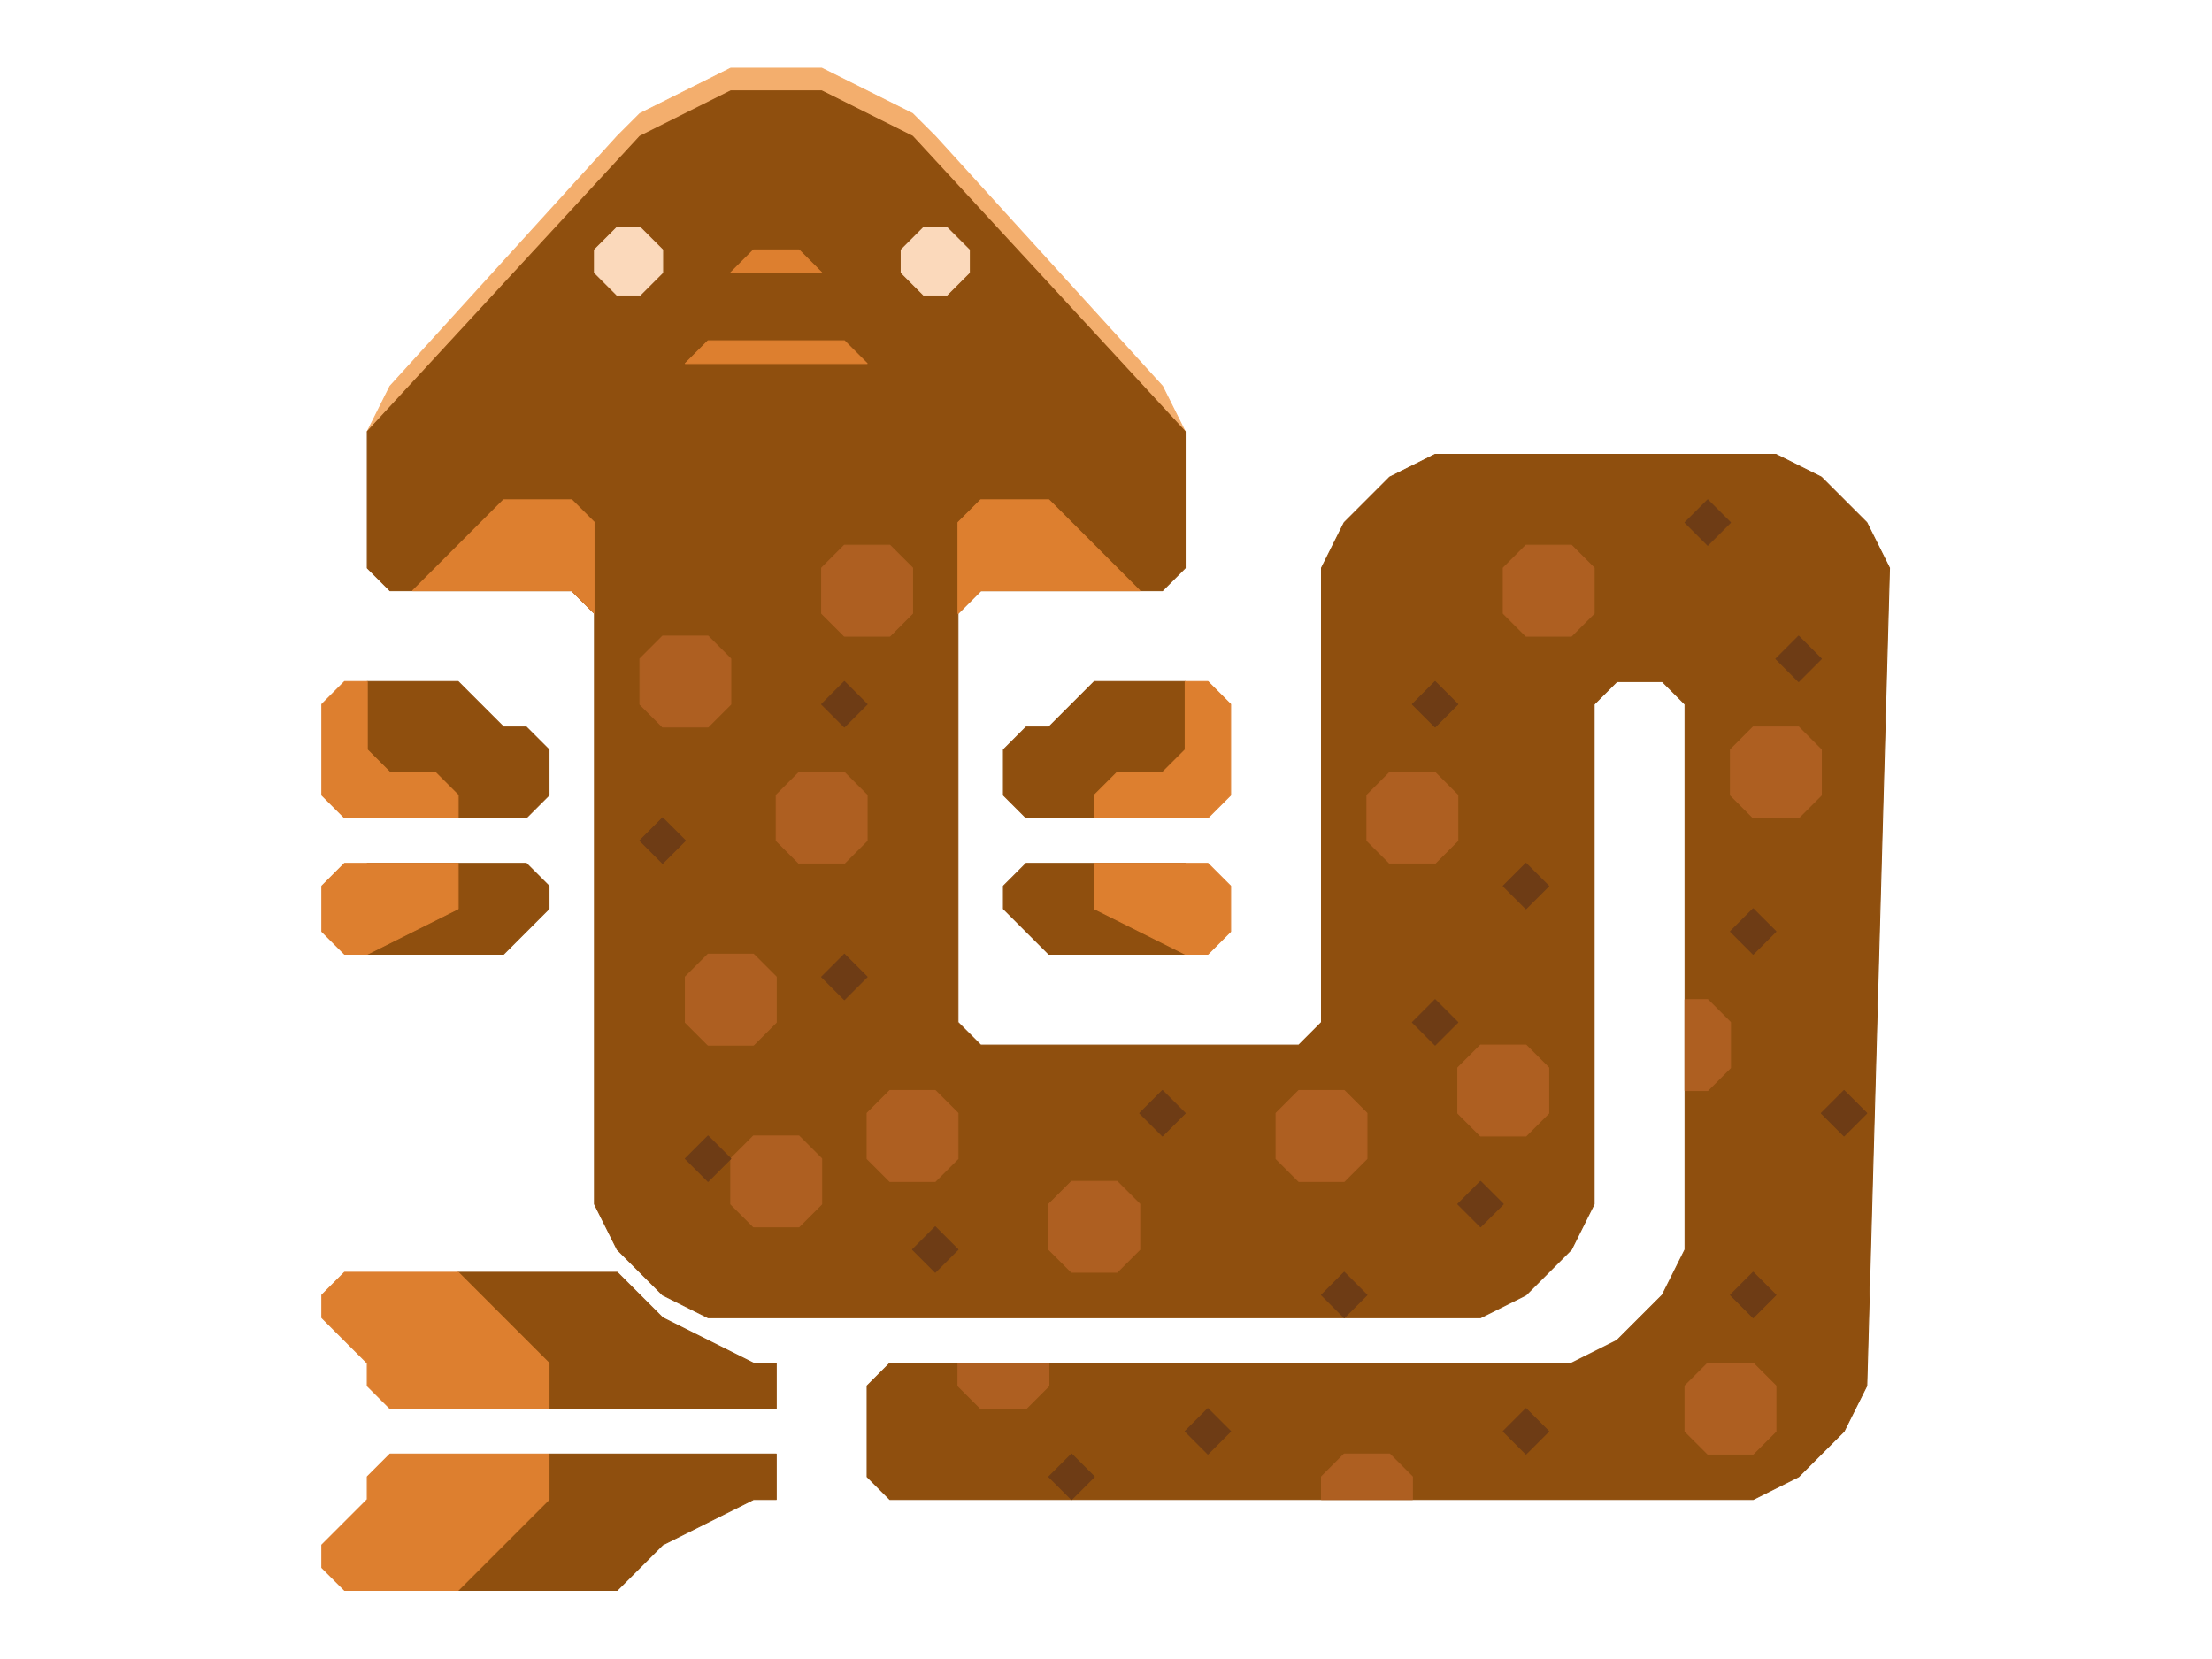 <?xml version="1.0" encoding="UTF-8" standalone="no"?>
<!DOCTYPE svg PUBLIC "-//W3C//DTD SVG 1.1//EN" "http://www.w3.org/Graphics/SVG/1.1/DTD/svg11.dtd">
<svg width="100%" height="100%" viewBox="0 0 4634 3475" version="1.1" xmlns="http://www.w3.org/2000/svg" xmlns:xlink="http://www.w3.org/1999/xlink" xml:space="preserve" xmlns:serif="http://www.serif.com/" style="fill-rule:evenodd;clip-rule:evenodd;stroke-linecap:round;stroke-linejoin:round;stroke-miterlimit:1.5;">
    <g transform="matrix(2.083,0,0,2.083,0,0)">
        <g transform="matrix(1,0,0,1,-41.925,-22.875)">
            <g id="Layer13">
                <path d="M868.3,91.4L959.7,137.1L982.55,159.95L1211.05,411.3L1233.9,457L822.6,457L411.3,457L434.15,411.3L662.65,159.95L685.5,137.1L776.9,91.4L868.3,91.4Z" style="fill:rgb(243,174,109);stroke:rgb(243,174,109);stroke-width:1px;"/>
            </g>
        </g>
        <g id="Layer12">
            <g transform="matrix(1,0,0,1,-41.925,-22.875)">
                <path d="M776.9,114.25L685.5,159.95L411.3,457L411.3,594.1L434.15,616.95L616.95,616.95L639.8,639.8L639.8,1233.9L662.65,1279.6L708.35,1325.3L754.05,1348.15L1530.95,1348.15L1576.65,1325.3L1622.35,1279.6L1645.2,1233.9L1645.2,731.2L1668.05,708.35L1713.75,708.35L1736.6,731.2L1736.6,1279.6L1713.75,1325.3L1668.05,1371L1622.35,1393.85L936.85,1393.85L914,1416.7L914,1508.1L936.85,1530.95L1805.15,1530.95L1850.85,1508.1L1896.55,1462.4L1919.4,1416.7L1942.25,594.1L1919.4,548.4L1873.7,502.7L1828,479.85L1485.25,479.85L1439.55,502.7L1393.85,548.4L1371,594.1L1371,1051.1L1348.15,1073.95L1028.25,1073.95L1005.4,1051.1L1005.4,639.8L1028.25,616.95L1211.05,616.95L1233.9,594.1L1233.9,457L959.7,159.95L868.3,114.25L776.9,114.25Z" style="fill:rgb(143,79,14);stroke:rgb(143,79,14);stroke-width:1px;"/>
            </g>
            <g transform="matrix(1,0,0,1,-41.925,-22.875)">
                <path d="M594.1,822.6L571.25,845.45L411.3,845.45L411.3,708.35L502.7,708.35L548.4,754.05L571.25,754.05L594.1,776.9L594.1,822.6Z" style="fill:rgb(143,79,14);stroke:rgb(143,79,14);stroke-width:1px;"/>
            </g>
            <g transform="matrix(-1,0,0,1,1603.27,-22.875)">
                <path d="M594.1,822.6L571.25,845.45L411.3,845.45L411.3,708.35L502.7,708.35L548.4,754.05L571.25,754.05L594.1,776.9L594.1,822.6Z" style="fill:rgb(143,79,14);stroke:rgb(143,79,14);stroke-width:1px;"/>
            </g>
            <g transform="matrix(1,0,0,1,-41.925,-22.875)">
                <path d="M571.25,891.15L594.1,914L594.1,936.85L548.4,982.55L411.3,982.55L411.3,891.15L571.25,891.15Z" style="fill:rgb(143,79,14);stroke:rgb(143,79,14);stroke-width:1px;"/>
            </g>
            <g transform="matrix(-1,0,0,1,1603.27,-22.875)">
                <path d="M571.25,891.15L594.1,914L594.1,936.85L548.4,982.55L411.3,982.55L411.3,891.15L571.25,891.15Z" style="fill:rgb(143,79,14);stroke:rgb(143,79,14);stroke-width:1px;"/>
            </g>
            <g transform="matrix(1,0,0,1,-41.925,-22.875)">
                <path d="M502.7,1302.45L662.65,1302.45L708.35,1348.15L799.75,1393.85L822.6,1393.85L822.6,1439.55L594.1,1439.55L502.7,1348.15L502.7,1302.45Z" style="fill:rgb(143,79,14);stroke:rgb(143,79,14);stroke-width:1px;"/>
            </g>
            <g transform="matrix(1,0,0,-1,-41.925,2901.93)">
                <path d="M502.7,1302.45L662.65,1302.45L708.35,1348.15L799.75,1393.85L822.6,1393.85L822.6,1439.55L594.1,1439.55L502.7,1348.15L502.7,1302.45Z" style="fill:rgb(143,79,14);stroke:rgb(143,79,14);stroke-width:1px;"/>
            </g>
        </g>
        <g id="Layer14">
            <g transform="matrix(1,0,0,1,-41.925,-22.875)">
                <path d="M616.95,616.95L639.8,639.8L639.8,548.4L616.95,525.55L548.4,525.55L457,616.95L616.95,616.95Z" style="fill:rgb(221,127,47);stroke:rgb(221,127,47);stroke-width:1px;"/>
            </g>
            <g transform="matrix(-1,0,0,1,1603.28,-22.875)">
                <path d="M616.95,616.95L639.8,639.8L639.8,548.4L616.95,525.55L548.4,525.55L457,616.95L616.95,616.95Z" style="fill:rgb(221,127,47);stroke:rgb(221,127,47);stroke-width:1px;"/>
            </g>
            <g transform="matrix(1,0,0,1,-41.925,-0.025)">
                <path d="M731.2,365.6L754.05,342.75L891.15,342.75L914,365.6L731.2,365.6Z" style="fill:rgb(221,127,47);stroke:rgb(221,127,47);stroke-width:1px;"/>
            </g>
            <g transform="matrix(1,0,0,1,-41.925,-0.025)">
                <path d="M776.9,274.2L799.75,251.35L845.45,251.35L868.3,274.2L776.9,274.2Z" style="fill:rgb(221,127,47);stroke:rgb(221,127,47);stroke-width:1px;"/>
            </g>
            <g transform="matrix(1,0,0,1,-41.925,-22.875)">
                <path d="M502.7,891.15L502.7,936.85L411.3,982.55L388.45,982.55L365.6,959.7L365.6,914L388.45,891.15L502.7,891.15Z" style="fill:rgb(221,127,47);stroke:rgb(221,127,47);stroke-width:1px;"/>
            </g>
            <g transform="matrix(-1,0,0,1,1603.27,-22.875)">
                <path d="M502.7,891.15L502.7,936.85L411.3,982.55L388.45,982.55L365.6,959.7L365.6,914L388.45,891.15L502.7,891.15Z" style="fill:rgb(221,127,47);stroke:rgb(221,127,47);stroke-width:1px;"/>
            </g>
            <g transform="matrix(1,0,0,1,-41.925,-22.875)">
                <path d="M502.7,822.6L479.85,799.75L434.15,799.75L411.3,776.9L411.3,708.35L388.45,708.35L365.6,731.2L365.6,822.6L388.45,845.45L502.7,845.45L502.7,822.6Z" style="fill:rgb(221,127,47);stroke:rgb(221,127,47);stroke-width:1px;"/>
            </g>
            <g transform="matrix(-1,0,0,1,1603.27,-22.875)">
                <path d="M479.85,799.75L434.15,799.75L411.3,776.9L411.3,708.35L388.45,708.35L365.6,731.2L365.6,822.6L388.45,845.45L502.7,845.45L502.7,822.6L479.85,799.75Z" style="fill:rgb(221,127,47);stroke:rgb(221,127,47);stroke-width:1px;"/>
            </g>
            <g transform="matrix(1,0,0,1,-41.925,-22.875)">
                <path d="M594.1,1393.85L502.7,1302.45L388.45,1302.45L365.6,1325.3L365.6,1348.15L411.3,1393.85L411.3,1416.7L434.15,1439.55L594.1,1439.55L594.1,1393.85Z" style="fill:rgb(221,127,47);stroke:rgb(221,127,47);stroke-width:1px;"/>
            </g>
            <g transform="matrix(1,0,0,-1,-41.925,2901.93)">
                <path d="M594.1,1393.85L502.7,1302.45L388.45,1302.45L365.6,1325.3L365.6,1348.15L411.3,1393.85L411.3,1416.7L434.15,1439.55L594.1,1439.55L594.1,1393.85Z" style="fill:rgb(221,127,47);stroke:rgb(221,127,47);stroke-width:1px;"/>
            </g>
        </g>
        <g id="Layer8">
            <g transform="matrix(1,0,0,1,-41.925,-22.875)">
                <path d="M868.3,639.8L868.3,594.1L891.15,571.25L936.85,571.25L959.7,594.1L959.7,639.8L936.85,662.65L891.15,662.65L868.3,639.8Z" style="fill:rgb(174,95,33);stroke:rgb(174,95,33);stroke-width:1px;"/>
            </g>
            <g transform="matrix(1,0,0,1,-224.725,68.525)">
                <path d="M868.3,639.8L868.3,594.1L891.15,571.25L936.85,571.25L959.7,594.1L959.7,639.8L936.85,662.65L891.15,662.65L868.3,639.8Z" style="fill:rgb(174,95,33);stroke:rgb(174,95,33);stroke-width:1px;"/>
            </g>
            <g transform="matrix(1,0,0,1,-87.625,205.625)">
                <path d="M868.3,639.8L868.3,594.1L891.15,571.25L936.85,571.25L959.7,594.1L959.7,639.8L936.85,662.65L891.15,662.65L868.3,639.8Z" style="fill:rgb(174,95,33);stroke:rgb(174,95,33);stroke-width:1px;"/>
            </g>
            <g transform="matrix(1,0,0,1,-133.325,571.225)">
                <path d="M868.3,639.8L868.3,594.1L891.15,571.25L936.85,571.25L959.7,594.1L959.7,639.8L936.85,662.65L891.15,662.65L868.3,639.8Z" style="fill:rgb(174,95,33);stroke:rgb(174,95,33);stroke-width:1px;"/>
            </g>
            <g transform="matrix(1,0,0,1,3.775,525.525)">
                <path d="M868.3,639.8L868.3,594.1L891.15,571.25L936.85,571.25L959.7,594.1L959.7,639.8L936.85,662.65L891.15,662.65L868.3,639.8Z" style="fill:rgb(174,95,33);stroke:rgb(174,95,33);stroke-width:1px;"/>
            </g>
            <g transform="matrix(1,0,0,1,186.575,616.925)">
                <path d="M868.3,639.8L868.3,594.1L891.15,571.25L936.85,571.25L959.7,594.1L959.7,639.8L936.85,662.65L891.15,662.65L868.3,639.8Z" style="fill:rgb(174,95,33);stroke:rgb(174,95,33);stroke-width:1px;"/>
            </g>
            <g transform="matrix(1,0,0,1,415.075,525.525)">
                <path d="M868.3,639.8L868.3,594.1L891.15,571.25L936.85,571.25L959.7,594.1L959.7,639.8L936.85,662.65L891.15,662.65L868.3,639.8Z" style="fill:rgb(174,95,33);stroke:rgb(174,95,33);stroke-width:1px;"/>
            </g>
            <g transform="matrix(1,0,0,1,597.875,479.825)">
                <path d="M868.3,639.8L868.3,594.1L891.15,571.25L936.85,571.25L959.7,594.1L959.7,639.8L936.85,662.65L891.15,662.65L868.3,639.8Z" style="fill:rgb(174,95,33);stroke:rgb(174,95,33);stroke-width:1px;"/>
            </g>
            <g transform="matrix(1,0,0,1,506.475,205.625)">
                <path d="M868.3,639.8L868.3,594.1L891.15,571.25L936.85,571.25L959.7,594.1L959.7,639.8L936.85,662.65L891.15,662.65L868.3,639.8Z" style="fill:rgb(174,95,33);stroke:rgb(174,95,33);stroke-width:1px;"/>
            </g>
            <g transform="matrix(1,0,0,1,643.575,-22.875)">
                <path d="M868.3,639.8L868.3,594.1L891.15,571.25L936.85,571.25L959.7,594.1L959.7,639.8L936.85,662.65L891.15,662.65L868.3,639.8Z" style="fill:rgb(174,95,33);stroke:rgb(174,95,33);stroke-width:1px;"/>
            </g>
            <g transform="matrix(1,0,0,1,872.075,159.925)">
                <path d="M868.3,639.8L868.3,594.1L891.15,571.25L936.85,571.25L959.7,594.1L959.7,639.8L936.85,662.65L891.15,662.65L868.3,639.8Z" style="fill:rgb(174,95,33);stroke:rgb(174,95,33);stroke-width:1px;"/>
            </g>
            <g transform="matrix(1,0,0,1,826.375,799.725)">
                <path d="M868.3,639.8L868.3,594.1L891.15,571.25L936.85,571.25L959.7,594.1L959.7,639.8L936.85,662.65L891.15,662.65L868.3,639.8Z" style="fill:rgb(174,95,33);stroke:rgb(174,95,33);stroke-width:1px;"/>
            </g>
            <g transform="matrix(1,0,0,1,-41.925,-22.875)">
                <path d="M1371,1530.95L1371,1508.1L1393.85,1485.25L1439.55,1485.25L1462.4,1508.1L1462.4,1530.95L1371,1530.95Z" style="fill:rgb(174,95,33);stroke:rgb(174,95,33);stroke-width:1px;"/>
            </g>
            <g transform="matrix(1,0,0,-1,-407.525,2901.93)">
                <path d="M1371,1530.95L1371,1508.1L1393.85,1485.25L1439.55,1485.25L1462.4,1508.1L1462.4,1530.95L1371,1530.95Z" style="fill:rgb(174,95,33);stroke:rgb(174,95,33);stroke-width:1px;"/>
            </g>
            <g transform="matrix(6.12323e-17,-1,-1,-6.12323e-17,3225.62,2467.78)">
                <path d="M1371,1530.95L1371,1508.1L1393.85,1485.25L1439.55,1485.25L1462.4,1508.1L1462.4,1530.95L1371,1530.95Z" style="fill:rgb(174,95,33);stroke:rgb(174,95,33);stroke-width:1px;"/>
            </g>
            <g transform="matrix(1,0,0,1,-179.025,388.425)">
                <path d="M868.3,639.8L868.3,594.1L891.15,571.25L936.85,571.25L959.7,594.1L959.7,639.8L936.85,662.65L891.15,662.65L868.3,639.8Z" style="fill:rgb(174,95,33);stroke:rgb(174,95,33);stroke-width:1px;"/>
            </g>
        </g>
        <g id="Layer10">
            <g transform="matrix(1,0,0,1,-41.925,-22.875)">
                <path d="M868.3,731.2L891.15,708.35L914,731.2L891.15,754.05L868.3,731.2Z" style="fill:rgb(110,60,21);stroke:rgb(110,60,21);stroke-width:1px;"/>
            </g>
            <g transform="matrix(1,0,0,1,-224.725,114.225)">
                <path d="M868.3,731.2L891.15,708.35L914,731.2L891.15,754.05L868.3,731.2Z" style="fill:rgb(110,60,21);stroke:rgb(110,60,21);stroke-width:1px;"/>
            </g>
            <g transform="matrix(1,0,0,1,-41.925,251.325)">
                <path d="M868.3,731.2L891.15,708.35L914,731.2L891.15,754.05L868.3,731.2Z" style="fill:rgb(110,60,21);stroke:rgb(110,60,21);stroke-width:1px;"/>
            </g>
            <g transform="matrix(1,0,0,1,49.475,525.525)">
                <path d="M868.3,731.2L891.15,708.35L914,731.2L891.15,754.05L868.3,731.2Z" style="fill:rgb(110,60,21);stroke:rgb(110,60,21);stroke-width:1px;"/>
            </g>
            <g transform="matrix(1,0,0,1,277.975,388.425)">
                <path d="M868.3,731.2L891.15,708.35L914,731.2L891.15,754.05L868.3,731.2Z" style="fill:rgb(110,60,21);stroke:rgb(110,60,21);stroke-width:1px;"/>
            </g>
            <g transform="matrix(1,0,0,1,460.775,571.225)">
                <path d="M868.3,731.2L891.15,708.35L914,731.2L891.15,754.05L868.3,731.2Z" style="fill:rgb(110,60,21);stroke:rgb(110,60,21);stroke-width:1px;"/>
            </g>
            <g transform="matrix(1,0,0,1,597.875,479.825)">
                <path d="M868.3,731.2L891.15,708.35L914,731.2L891.15,754.05L868.3,731.2Z" style="fill:rgb(110,60,21);stroke:rgb(110,60,21);stroke-width:1px;"/>
            </g>
            <g transform="matrix(1,0,0,1,552.175,297.025)">
                <path d="M868.3,731.2L891.15,708.35L914,731.2L891.15,754.05L868.3,731.2Z" style="fill:rgb(110,60,21);stroke:rgb(110,60,21);stroke-width:1px;"/>
            </g>
            <g transform="matrix(1,0,0,1,643.575,159.925)">
                <path d="M868.3,731.2L891.15,708.35L914,731.2L891.15,754.05L868.3,731.2Z" style="fill:rgb(110,60,21);stroke:rgb(110,60,21);stroke-width:1px;"/>
            </g>
            <g transform="matrix(1,0,0,1,552.175,-22.875)">
                <path d="M868.3,731.2L891.15,708.35L914,731.2L891.15,754.05L868.3,731.2Z" style="fill:rgb(110,60,21);stroke:rgb(110,60,21);stroke-width:1px;"/>
            </g>
            <g transform="matrix(1,0,0,1,826.375,-205.675)">
                <path d="M868.3,731.2L891.15,708.35L914,731.2L891.15,754.05L868.3,731.2Z" style="fill:rgb(110,60,21);stroke:rgb(110,60,21);stroke-width:1px;"/>
            </g>
            <g transform="matrix(1,0,0,1,917.775,-68.575)">
                <path d="M868.3,731.2L891.15,708.35L914,731.2L891.15,754.05L868.3,731.2Z" style="fill:rgb(110,60,21);stroke:rgb(110,60,21);stroke-width:1px;"/>
            </g>
            <g transform="matrix(1,0,0,1,872.075,205.625)">
                <path d="M868.3,731.2L891.15,708.35L914,731.2L891.15,754.05L868.3,731.2Z" style="fill:rgb(110,60,21);stroke:rgb(110,60,21);stroke-width:1px;"/>
            </g>
            <g transform="matrix(1,0,0,1,963.475,388.425)">
                <path d="M868.3,731.2L891.15,708.35L914,731.2L891.15,754.05L868.3,731.2Z" style="fill:rgb(110,60,21);stroke:rgb(110,60,21);stroke-width:1px;"/>
            </g>
            <g transform="matrix(1,0,0,1,872.075,571.225)">
                <path d="M868.3,731.2L891.15,708.35L914,731.2L891.15,754.05L868.3,731.2Z" style="fill:rgb(110,60,21);stroke:rgb(110,60,21);stroke-width:1px;"/>
            </g>
            <g transform="matrix(1,0,0,1,643.575,708.325)">
                <path d="M868.3,731.2L891.15,708.35L914,731.2L891.15,754.05L868.3,731.2Z" style="fill:rgb(110,60,21);stroke:rgb(110,60,21);stroke-width:1px;"/>
            </g>
            <g transform="matrix(1,0,0,1,323.675,708.325)">
                <path d="M868.3,731.2L891.15,708.35L914,731.2L891.15,754.05L868.3,731.2Z" style="fill:rgb(110,60,21);stroke:rgb(110,60,21);stroke-width:1px;"/>
            </g>
            <g transform="matrix(1,0,0,1,186.575,754.025)">
                <path d="M868.3,731.2L891.15,708.35L914,731.2L891.15,754.05L868.3,731.2Z" style="fill:rgb(110,60,21);stroke:rgb(110,60,21);stroke-width:1px;"/>
            </g>
            <g transform="matrix(1,0,0,1,-179.025,434.125)">
                <path d="M868.3,731.2L891.15,708.35L914,731.2L891.15,754.05L868.3,731.2Z" style="fill:rgb(110,60,21);stroke:rgb(110,60,21);stroke-width:1px;"/>
            </g>
        </g>
        <g id="Layer11">
            <g transform="matrix(1,0,0,1,-41.925,-22.875)">
                <path d="M639.8,274.2L662.65,251.35L685.5,251.35L708.35,274.2L708.35,297.05L685.5,319.9L662.65,319.9L639.8,297.05L639.8,274.2Z" style="fill:rgb(251,217,187);stroke:rgb(251,217,187);stroke-width:1px;"/>
            </g>
            <g transform="matrix(1,0,0,1,266.55,-22.875)">
                <path d="M639.8,274.2L662.65,251.35L685.5,251.35L708.35,274.2L708.35,297.05L685.5,319.9L662.65,319.9L639.8,297.05L639.8,274.2Z" style="fill:rgb(251,217,187);stroke:rgb(251,217,187);stroke-width:1px;"/>
            </g>
        </g>
    </g>
</svg>
